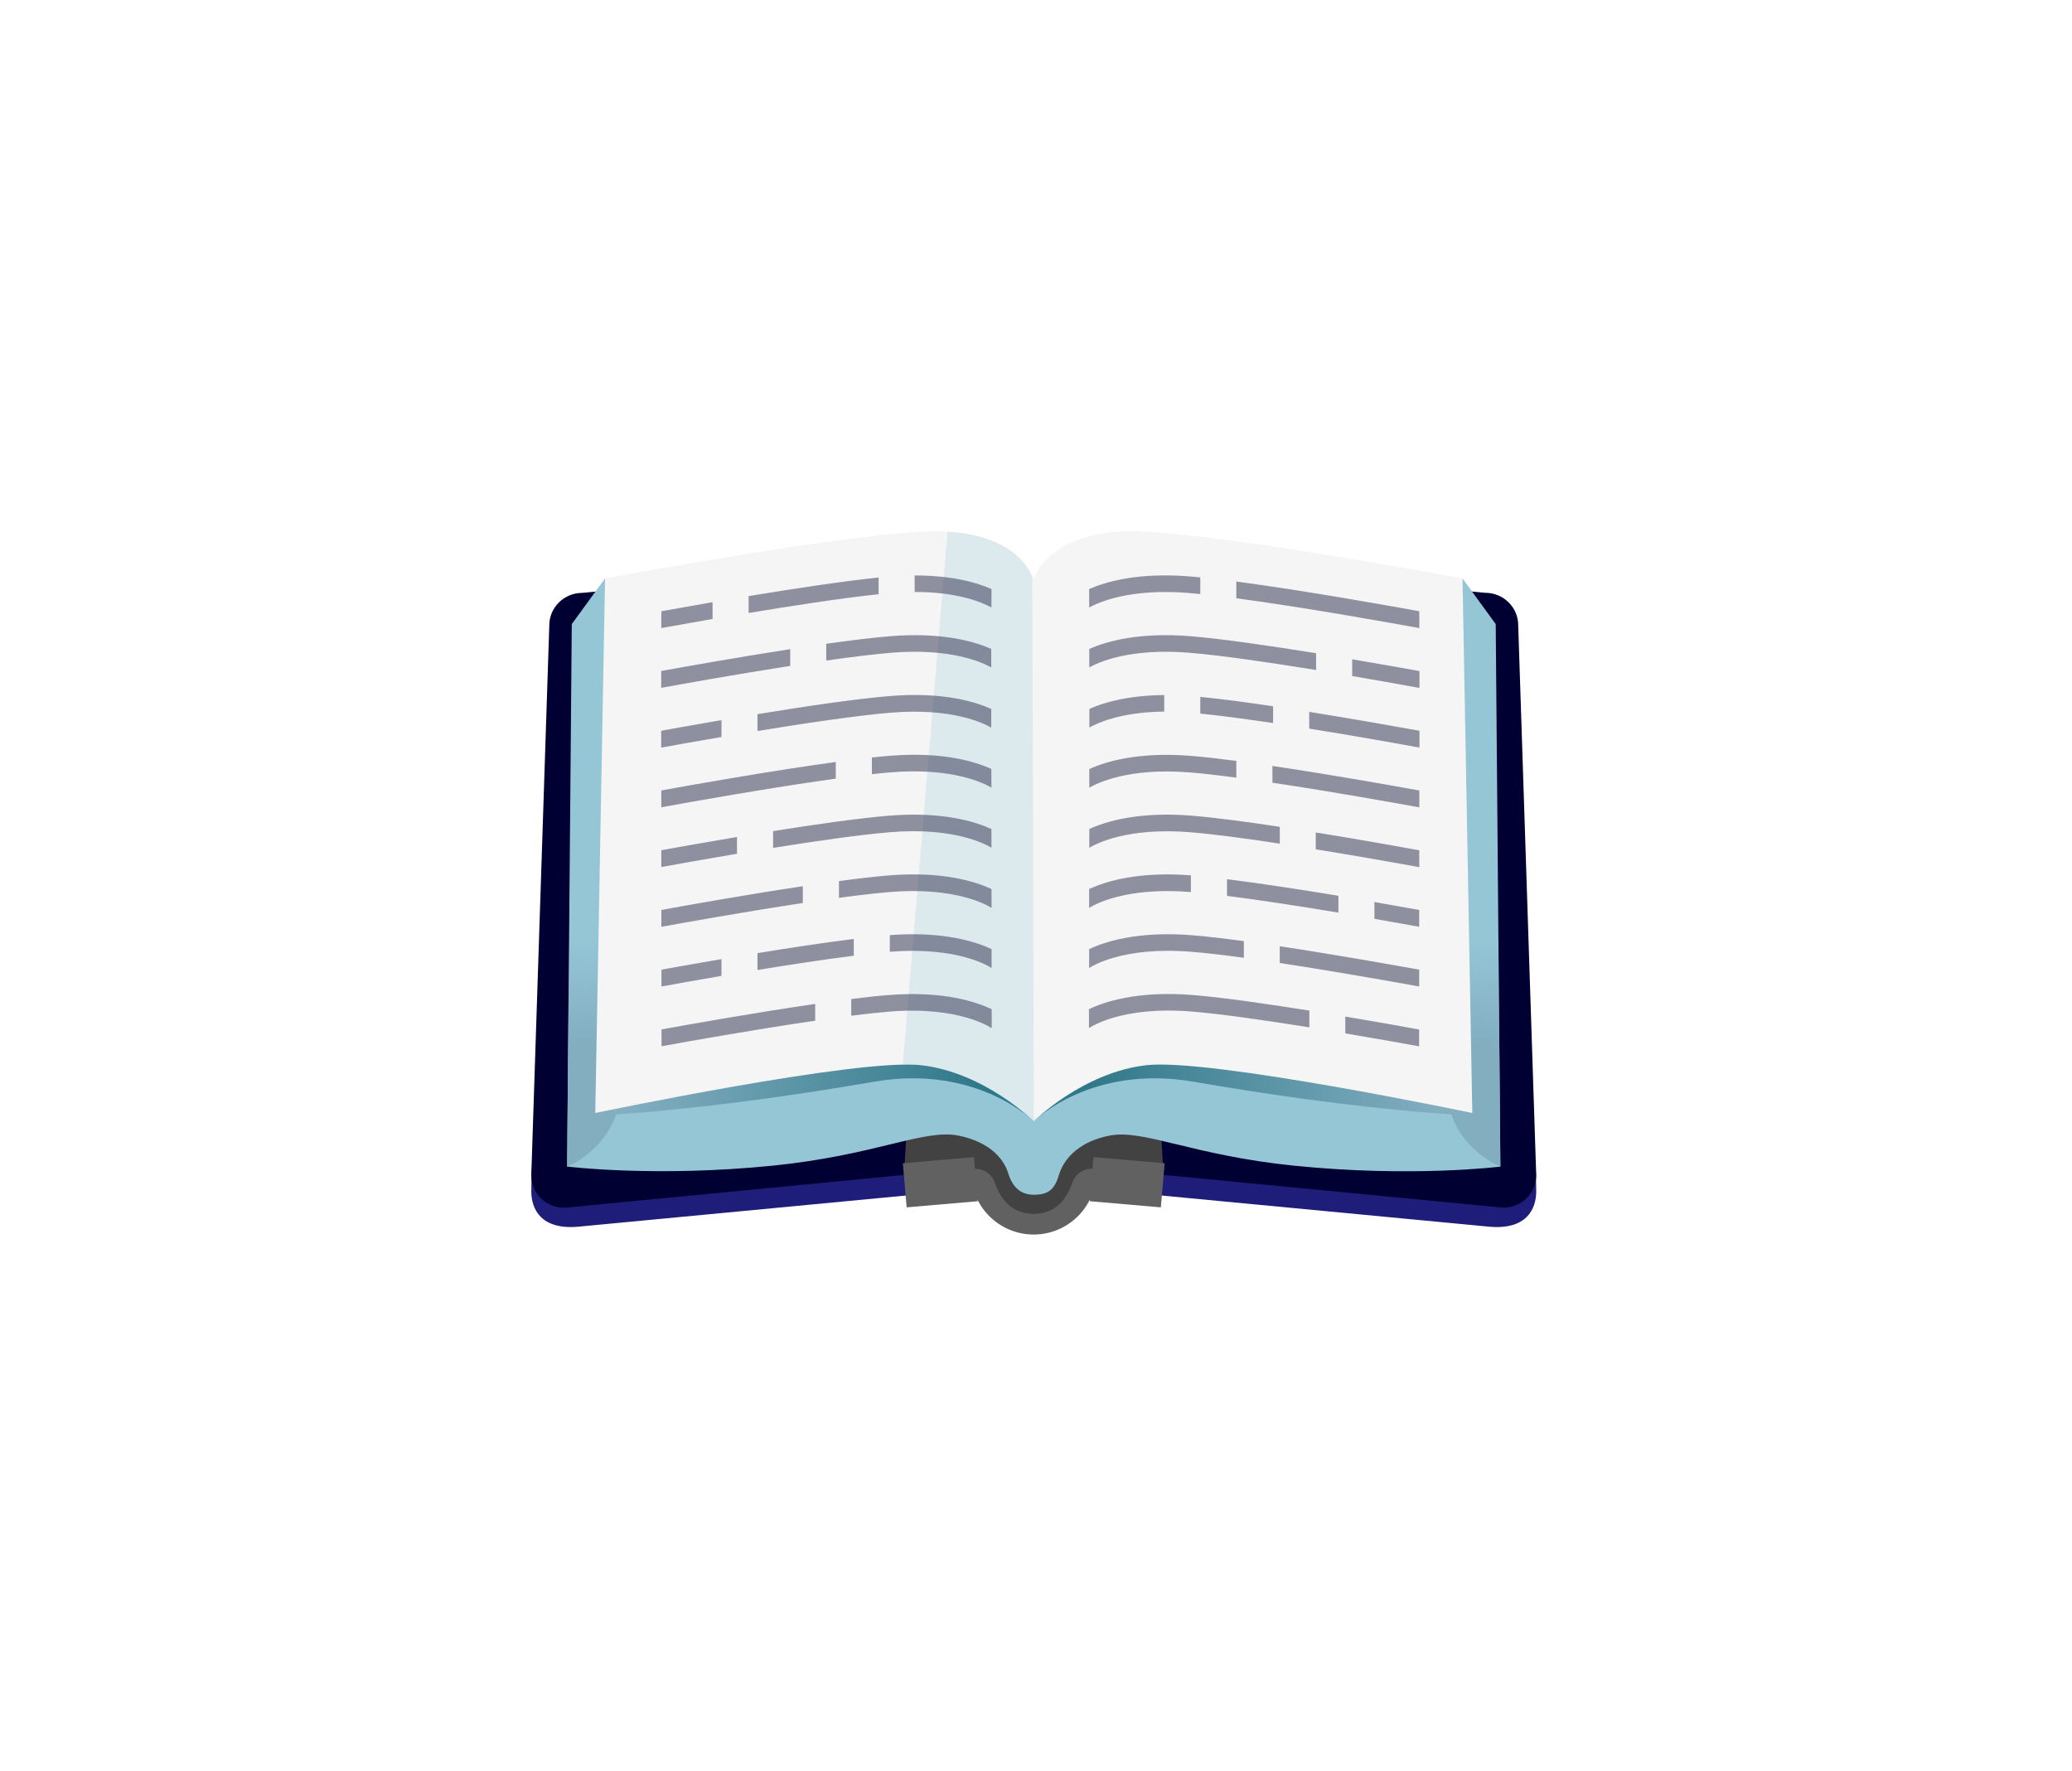 <svg width="117" height="100" viewBox="0 0 117 100" fill="none" xmlns="http://www.w3.org/2000/svg">
<g id="Group 2609992" filter="url(#filter0_d_843_5019)">
<path id="Vector" d="M57.298 63.105L80.056 65.27C82.198 65.477 82.747 64.281 82.747 63.269L82.723 62.041L54.734 58.094C54.734 59.495 55.873 63.105 57.298 63.105Z" fill="#1E1D7A"/>
<path id="Vector_2" d="M58.128 62.036L61.709 62.35L80.885 64.201C81.917 64.201 82.746 63.381 82.746 62.369L81.729 31.309C81.729 30.297 80.895 29.477 79.868 29.477L58.128 27.423C56.703 27.423 55.545 28.562 55.545 29.964V59.495C55.545 60.897 56.698 62.036 58.128 62.036Z" fill="#010032"/>
<path id="Vector_3" d="M51.448 63.105L28.691 65.27C26.548 65.476 26 64.281 26 63.269L26.023 62.04L54.013 58.089C54.013 59.495 52.873 63.105 51.448 63.105Z" fill="#1E1D7A"/>
<path id="Vector_4" d="M50.619 62.036L47.066 62.35L27.861 64.206C26.83 64.206 26 63.386 26 62.373L27.017 31.314C27.017 30.302 27.852 29.481 28.878 29.481L50.619 27.428C52.044 27.428 53.202 28.567 53.202 29.969V59.5C53.202 60.897 52.048 62.036 50.619 62.036Z" fill="#010032"/>
<path id="Vector_5" d="M61.288 55.084H47.469L47.047 62.364L51.359 62.767C51.359 62.767 52.283 65.073 54.373 65.073C56.464 65.073 57.388 62.767 57.388 62.767L61.7 62.364L61.288 55.084Z" fill="#424242"/>
<path id="Vector_6" d="M61.658 62.936L57.64 62.589M47.089 62.936L51.106 62.589" stroke="#616161" stroke-width="2.5" stroke-miterlimit="10"/>
<path id="Vector_7" d="M80.459 31.244L78.584 28.666L54.373 56.181L30.162 28.666L28.287 31.244L28.024 61.877C28.024 61.877 33.002 62.5 39.654 61.825C45.448 61.239 48.176 59.739 50.112 60.128C52.437 60.597 52.859 62.026 52.934 62.27C53.145 62.945 53.562 63.47 54.373 63.47C55.184 63.47 55.545 63.189 55.793 62.355C55.868 62.111 56.309 60.602 58.634 60.133C60.57 59.744 63.298 61.244 69.092 61.83C75.743 62.505 80.721 61.881 80.721 61.881L80.459 31.244Z" fill="#94C6D6"/>
<path id="Vector_8" d="M77.951 58.923L78.026 46.553H80.59L80.722 61.877C80.722 61.877 78.682 61.084 77.951 58.923Z" fill="url(#paint0_linear_843_5019)"/>
<path id="Vector_9" d="M78.068 51.714L77.951 58.928C77.951 58.928 72.345 58.637 63.415 57.09C57.574 56.078 54.373 59.322 54.373 59.322L54.321 51.714H78.068Z" fill="url(#paint1_linear_843_5019)"/>
<path id="Vector_10" d="M30.678 51.714L30.795 58.928C30.795 58.928 36.401 58.637 45.331 57.09C51.172 56.078 54.373 59.322 54.373 59.322L54.322 51.714H30.678Z" fill="url(#paint2_linear_843_5019)"/>
<path id="Vector_11" d="M30.795 58.923L30.72 46.553H28.151L28.024 61.877C28.024 61.877 30.059 61.084 30.795 58.923Z" fill="url(#paint3_linear_843_5019)"/>
<path id="Vector_12" d="M78.584 28.666C78.584 28.666 66.143 26.326 60.682 26.022C55.544 25.736 54.49 28.352 54.387 28.666H54.368C54.26 28.352 53.206 25.741 48.068 26.022C42.607 26.326 30.166 28.666 30.166 28.666L29.613 58.853C29.613 58.853 44.426 55.75 48.012 56.153C51.598 56.556 54.373 59.322 54.373 59.322C54.373 59.322 57.152 56.556 60.738 56.153C64.324 55.75 79.137 58.853 79.137 58.853L78.584 28.666Z" fill="#F5F5F5"/>
<path id="Vector_13" opacity="0.26" d="M49.508 26.026L46.977 56.12C47.375 56.111 47.727 56.12 48.008 56.153C51.589 56.551 54.373 59.322 54.373 59.322L54.294 28.665C54.294 28.665 53.684 26.265 49.508 26.026Z" fill="#94C6D6"/>
<path id="Vector_14" opacity="0.5" d="M36.237 30.006C34.972 30.227 33.936 30.414 33.345 30.517C33.345 30.808 33.345 31.127 33.341 31.469C33.861 31.375 34.92 31.183 36.237 30.953V30.006ZM47.647 28.497V29.43C50.145 29.425 51.528 30.053 51.983 30.306C51.983 29.917 51.987 29.571 51.987 29.266C51.214 28.919 49.798 28.492 47.647 28.497ZM45.612 28.614C43.583 28.821 40.756 29.252 38.272 29.664V30.616C40.737 30.208 43.569 29.772 45.612 29.556V28.614ZM40.62 32.66C37.592 33.128 34.555 33.672 33.336 33.892V34.844C34.395 34.652 37.503 34.089 40.62 33.606V32.66ZM46.259 31.928C45.27 32.008 44.009 32.167 42.655 32.355V33.302C44.038 33.105 45.331 32.946 46.334 32.861C49.7 32.585 51.477 33.41 51.973 33.691V32.646C51.055 32.238 49.212 31.685 46.259 31.928ZM36.739 36.667C35.258 36.921 34.02 37.141 33.336 37.267V38.219C33.95 38.106 35.206 37.882 36.739 37.619V36.667ZM51.973 36.035C51.059 35.622 49.212 35.06 46.231 35.308C44.323 35.463 41.403 35.899 38.773 36.33V37.282C41.427 36.846 44.389 36.405 46.311 36.246C49.733 35.964 51.514 36.822 51.973 37.089V36.035ZM51.978 39.424C51.073 39.011 49.217 38.435 46.212 38.683C45.908 38.706 45.58 38.739 45.233 38.777V39.719C45.612 39.677 45.964 39.644 46.292 39.616C49.78 39.33 51.561 40.225 51.983 40.478C51.978 40.127 51.978 39.775 51.978 39.424ZM43.194 39.03C39.528 39.532 34.962 40.342 33.341 40.638V41.589C34.77 41.327 39.444 40.488 43.194 39.972V39.03ZM37.616 43.267C35.773 43.577 34.18 43.863 33.341 44.013V44.964C34.1 44.824 35.717 44.533 37.616 44.214V43.267ZM51.983 42.817C51.087 42.405 49.222 41.814 46.189 42.063C44.502 42.203 42.027 42.555 39.655 42.935V43.882C42.05 43.497 44.567 43.136 46.264 42.996C49.841 42.7 51.627 43.657 51.983 43.872V42.817ZM51.992 49.6C51.139 49.192 49.292 48.578 46.245 48.808V49.75C50.131 49.436 51.894 50.599 51.992 50.669V49.6ZM36.739 50.163C35.295 50.411 34.067 50.627 33.35 50.758V51.71C34.011 51.588 35.248 51.367 36.739 51.11V50.163ZM38.773 49.825V50.777C40.592 50.481 42.547 50.181 44.211 49.971V49.024C42.556 49.23 40.602 49.525 38.773 49.825ZM42.031 52.694C38.675 53.181 34.902 53.852 33.355 54.133V55.085C34.756 54.827 38.6 54.142 42.031 53.641V52.694ZM51.997 52.994C51.148 52.581 49.259 51.939 46.109 52.197C45.514 52.244 44.82 52.324 44.066 52.417V53.36C44.848 53.261 45.57 53.181 46.184 53.13C50.197 52.797 51.959 54.044 51.978 54.053L52.002 54.025C52.002 53.702 52.002 53.36 51.997 52.994ZM41.333 46.047C38.136 46.525 34.747 47.13 33.345 47.388V48.339C34.602 48.11 38.056 47.491 41.333 46.994V46.047ZM51.987 46.206C51.106 45.794 49.236 45.185 46.161 45.438C45.373 45.503 44.413 45.616 43.372 45.757V46.703C44.445 46.558 45.434 46.441 46.241 46.375C49.934 46.071 51.72 47.097 51.992 47.271C51.987 46.924 51.987 46.567 51.987 46.206ZM65.816 29.786C69.697 30.302 74.769 31.221 76.147 31.469C76.147 31.122 76.147 30.808 76.142 30.517C74.53 30.222 69.594 29.341 65.811 28.839V29.786H65.816ZM63.777 28.605C63.575 28.586 63.383 28.567 63.2 28.553C60.261 28.31 58.423 28.858 57.5 29.266C57.5 29.571 57.505 29.922 57.505 30.306C58.03 30.016 59.806 29.214 63.125 29.486C63.331 29.505 63.552 29.524 63.777 29.547V28.605ZM72.355 34.178C73.622 34.394 74.887 34.617 76.152 34.849V33.897C75.416 33.761 74.019 33.513 72.355 33.231V34.178ZM70.32 32.889C67.784 32.481 65.047 32.078 63.228 31.928C60.275 31.685 58.433 32.238 57.509 32.646V33.691C58.006 33.41 59.783 32.585 63.148 32.861C64.981 33.011 67.761 33.424 70.316 33.836V32.889H70.32ZM69.927 36.199V37.146C72.65 37.581 75.186 38.041 76.152 38.219V37.267C75.059 37.071 72.57 36.625 69.927 36.199ZM65.811 38.969C64.869 38.847 63.997 38.744 63.275 38.688C60.27 38.439 58.414 39.016 57.509 39.428V40.483C57.931 40.235 59.717 39.335 63.2 39.621C63.941 39.681 64.841 39.785 65.811 39.916V38.969ZM67.85 39.255V40.202C71.248 40.708 74.909 41.369 76.147 41.594V40.642C74.75 40.385 71.164 39.747 67.85 39.255ZM68.263 42.691C66.411 42.41 64.616 42.171 63.303 42.063C60.266 41.814 58.4 42.405 57.509 42.817V43.877C57.866 43.657 59.652 42.705 63.228 43C64.555 43.108 66.388 43.356 68.267 43.642V42.691H68.263ZM70.297 43.01V43.961C72.847 44.374 75.181 44.796 76.142 44.969V44.017C75.073 43.821 72.777 43.408 70.297 43.01ZM73.611 46.938V47.889C74.717 48.081 75.622 48.246 76.138 48.339V47.388C75.575 47.285 74.684 47.125 73.611 46.938ZM66.228 49.146C65.155 49 64.161 48.883 63.355 48.817C60.242 48.56 58.362 49.188 57.5 49.6V50.669C57.598 50.599 59.37 49.427 63.284 49.75C64.109 49.816 65.131 49.938 66.237 50.088V49.146H66.228ZM68.263 49.436V50.383C71.487 50.871 74.872 51.48 76.138 51.71V50.758C74.731 50.505 71.412 49.914 68.263 49.436ZM69.927 53.069C67.55 52.689 65.066 52.333 63.378 52.192C60.223 51.935 58.339 52.581 57.491 52.989V54.021L57.514 54.049C57.528 54.039 59.291 52.792 63.308 53.125C65.009 53.266 67.536 53.632 69.936 54.016V53.069H69.927ZM71.966 53.407V54.358C73.789 54.663 75.345 54.944 76.133 55.089V54.138C75.275 53.978 73.737 53.702 71.966 53.407ZM63.247 45.433C60.219 45.194 58.372 45.799 57.5 46.206V47.271C57.772 47.097 59.553 46.071 63.247 46.375V45.433ZM65.286 45.649V46.591C67.217 46.835 69.537 47.2 71.577 47.538V46.586C69.523 46.249 67.203 45.888 65.286 45.649ZM61.742 35.252C59.642 35.266 58.259 35.697 57.514 36.035V37.085C57.908 36.86 59.253 36.208 61.742 36.185V35.252ZM63.777 35.355V36.297C64.944 36.414 66.392 36.611 67.888 36.831V35.885C66.388 35.66 64.944 35.467 63.777 35.355Z" fill="#2B2C4B"/>
<path id="Vector_15" d="M57.729 62.008C57.204 61.961 56.721 62.285 56.552 62.786C56.299 63.55 55.709 64.549 54.373 64.549C53.023 64.549 52.427 63.545 52.169 62.781C52.089 62.542 51.931 62.336 51.721 62.197C51.51 62.058 51.259 61.993 51.007 62.013L50.824 62.027L50.829 62.177C50.829 63.115 51.202 64.016 51.865 64.679C52.529 65.343 53.429 65.716 54.368 65.716C55.307 65.716 56.207 65.343 56.87 64.679C57.534 64.016 57.907 63.115 57.907 62.177C57.907 62.13 57.902 62.022 57.902 62.022L57.729 62.008Z" fill="#616161"/>
</g>
<defs>
<filter id="filter0_d_843_5019" x="0" y="0" width="116.747" height="99.716" filterUnits="userSpaceOnUse" color-interpolation-filters="sRGB">
<feFlood flood-opacity="0" result="BackgroundImageFix"/>
<feColorMatrix in="SourceAlpha" type="matrix" values="0 0 0 0 0 0 0 0 0 0 0 0 0 0 0 0 0 0 127 0" result="hardAlpha"/>
<feOffset dx="4" dy="4"/>
<feGaussianBlur stdDeviation="15"/>
<feComposite in2="hardAlpha" operator="out"/>
<feColorMatrix type="matrix" values="0 0 0 0 1 0 0 0 0 1 0 0 0 0 1 0 0 0 0.25 0"/>
<feBlend mode="normal" in2="BackgroundImageFix" result="effect1_dropShadow_843_5019"/>
<feBlend mode="normal" in="SourceGraphic" in2="effect1_dropShadow_843_5019" result="shape"/>
</filter>
<linearGradient id="paint0_linear_843_5019" x1="79.331" y1="57.204" x2="79.447" y2="49.093" gradientUnits="userSpaceOnUse">
<stop offset="0.267" stop-color="#82AEC0"/>
<stop offset="1" stop-color="#82AEC0" stop-opacity="0"/>
</linearGradient>
<linearGradient id="paint1_linear_843_5019" x1="57.146" y1="55.516" x2="77.214" y2="55.516" gradientUnits="userSpaceOnUse">
<stop stop-color="#2F7889"/>
<stop offset="1" stop-color="#82AEC0"/>
</linearGradient>
<linearGradient id="paint2_linear_843_5019" x1="51.551" y1="55.516" x2="31.528" y2="55.516" gradientUnits="userSpaceOnUse">
<stop stop-color="#2F7889"/>
<stop offset="1" stop-color="#82AEC0"/>
</linearGradient>
<linearGradient id="paint3_linear_843_5019" x1="29.413" y1="57.204" x2="29.297" y2="49.093" gradientUnits="userSpaceOnUse">
<stop offset="0.267" stop-color="#82AEC0"/>
<stop offset="1" stop-color="#82AEC0" stop-opacity="0"/>
</linearGradient>
</defs>
</svg>
